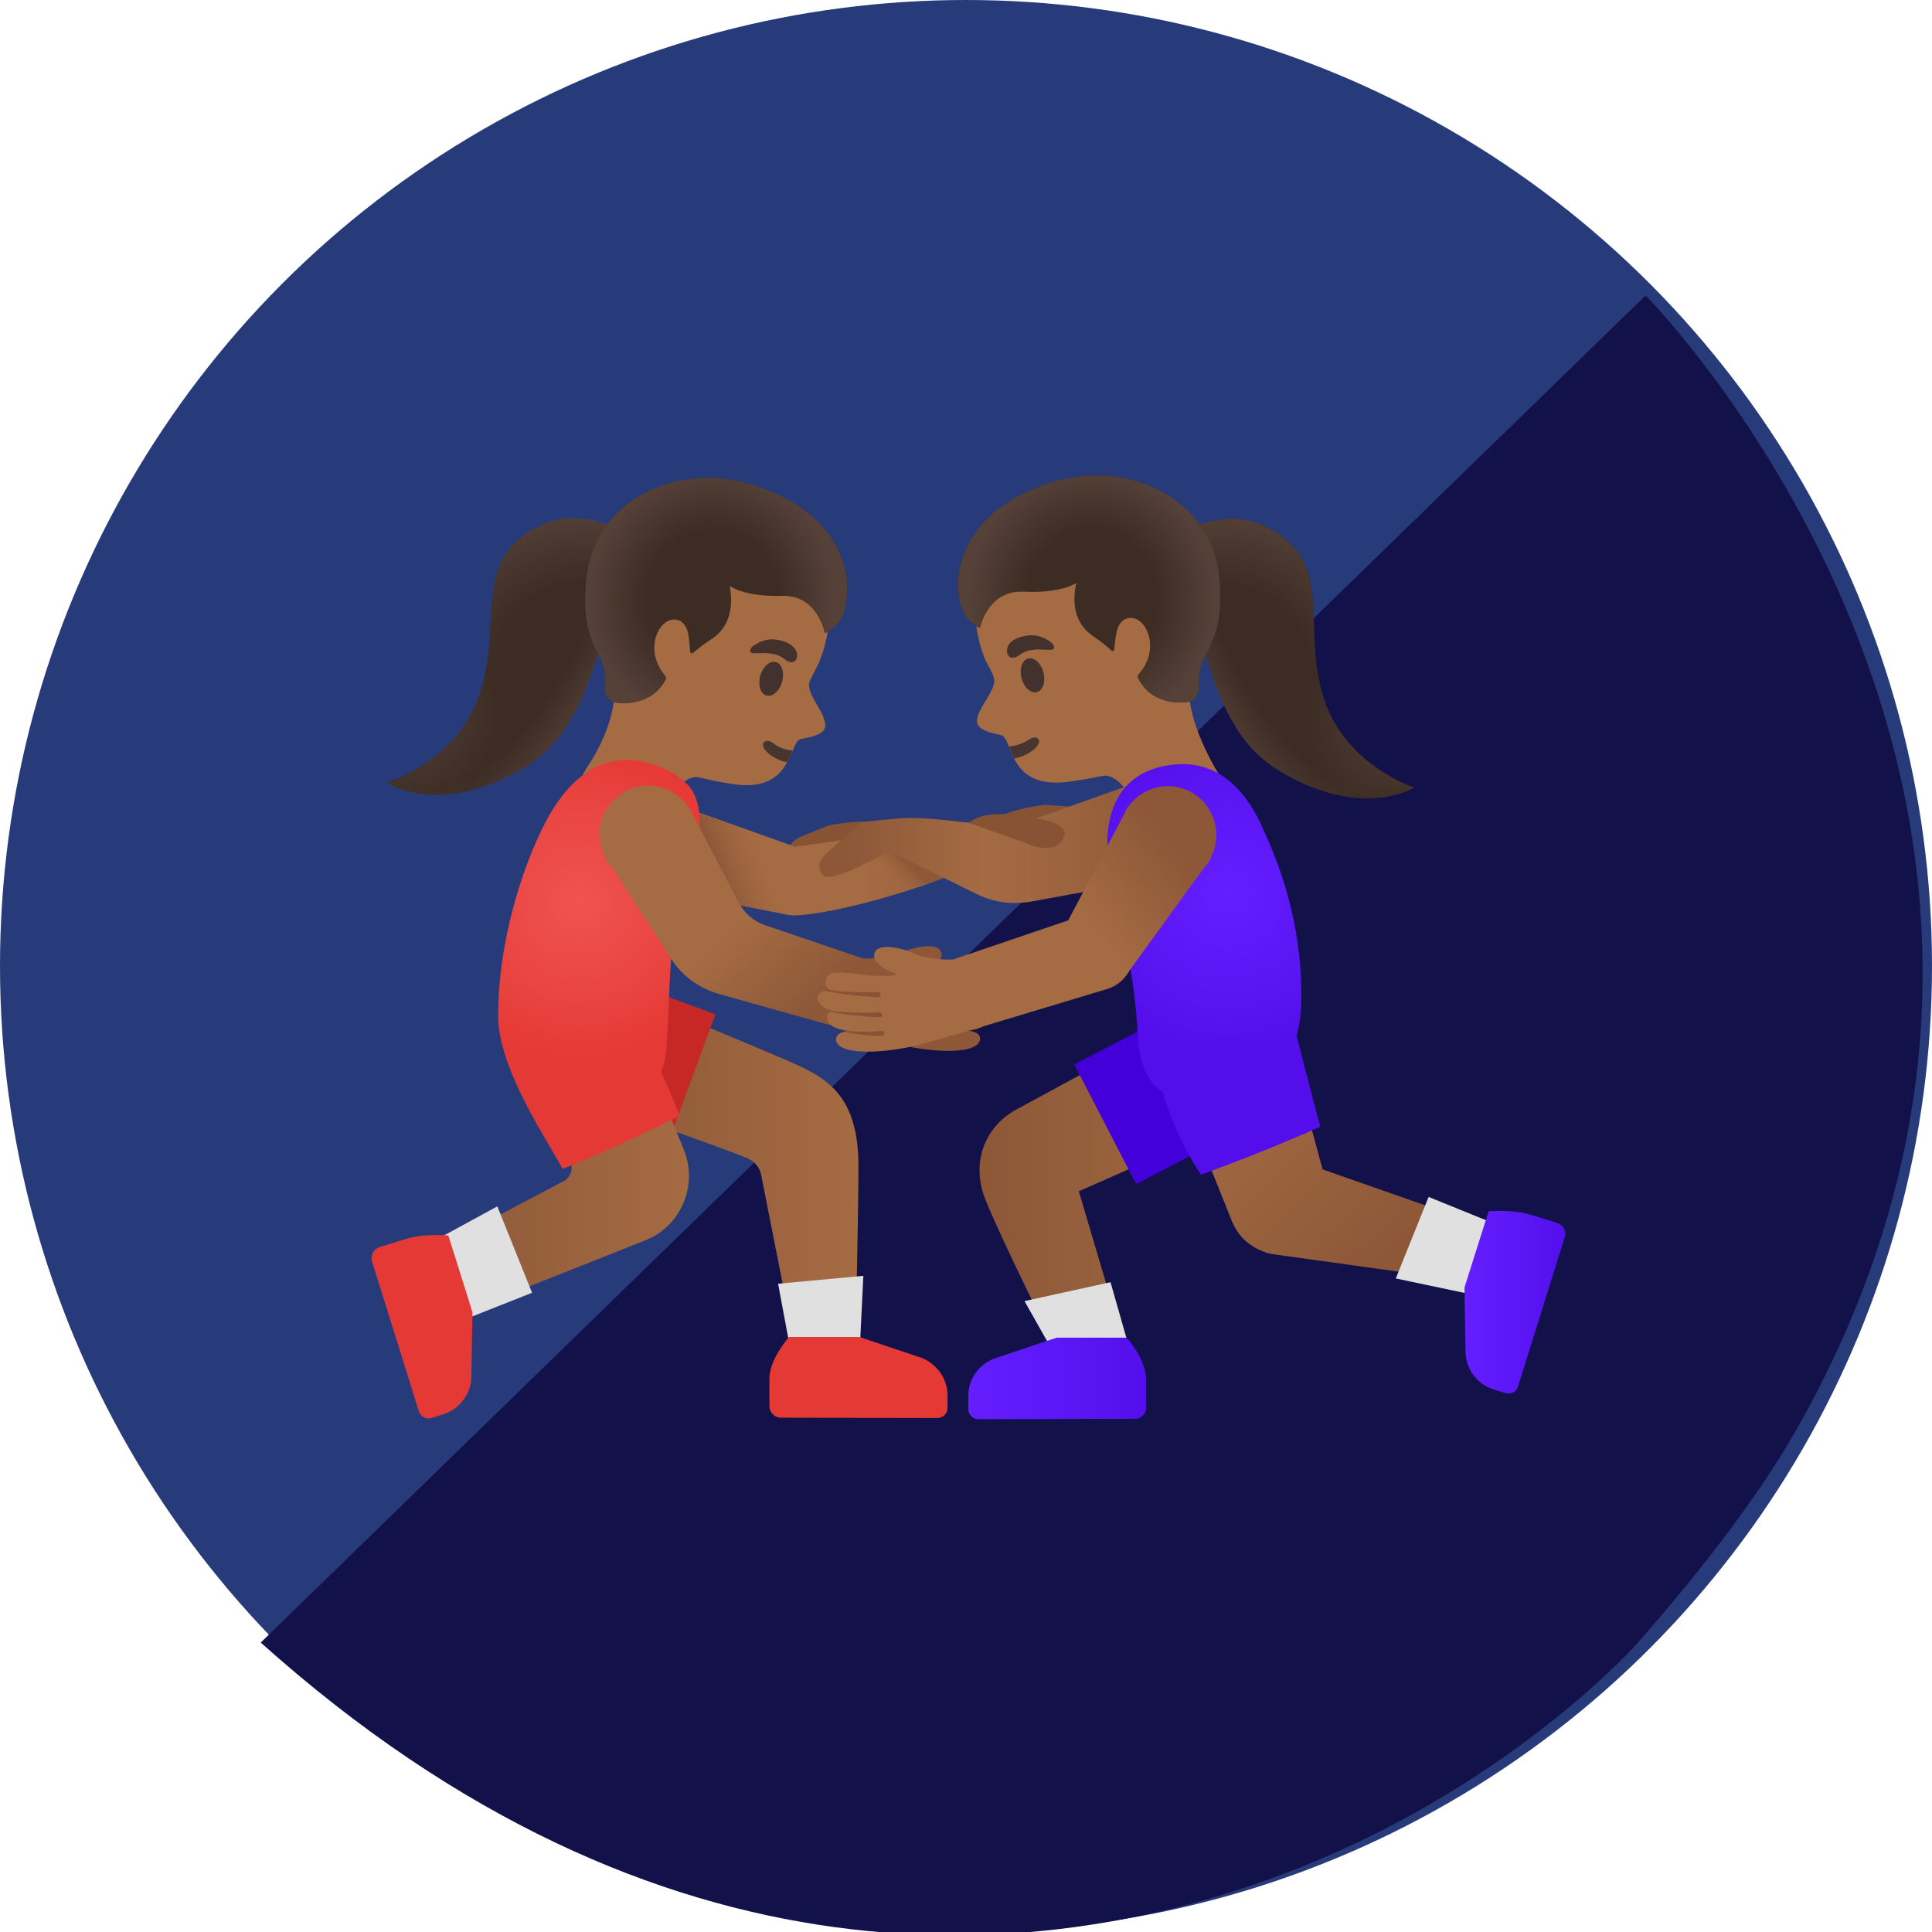 <?xml version="1.0" encoding="utf-8"?>
<!-- Generator: Adobe Illustrator 21.0.2, SVG Export Plug-In . SVG Version: 6.00 Build 0)  -->
<svg version="1.1" id="Layer_1" xmlns="http://www.w3.org/2000/svg" xmlns:xlink="http://www.w3.org/1999/xlink" x="0px" y="0px"
	 viewBox="0 0 512 512" style="enable-background:new 0 0 512 512;" xml:space="preserve">
<style type="text/css">
	.st0{fill:#273B7A;}
	.st1{fill:#121149;}
	.st2{fill:url(#SVGID_1_);}
	.st3{fill:#C62828;}
	.st4{fill:url(#SVGID_2_);}
	.st5{fill:#875334;}
	.st6{fill:#A56C43;}
	.st7{fill:#473530;}
	.st8{fill:#42312C;}
	.st9{fill:#3C2C23;}
	.st10{fill:url(#SVGID_3_);}
	.st11{fill:url(#SVGID_4_);}
	.st12{fill:url(#SVGID_5_);}
	.st13{fill:url(#SVGID_6_);}
	.st14{fill:url(#SVGID_7_);}
	.st15{fill:url(#SVGID_8_);}
	.st16{fill:url(#SVGID_9_);}
	.st17{fill:url(#SVGID_10_);}
	.st18{fill:url(#SVGID_11_);}
	.st19{fill:url(#SVGID_12_);}
	.st20{fill:url(#SVGID_13_);}
	.st21{fill:url(#SVGID_14_);}
	.st22{fill:url(#SVGID_15_);}
	.st23{fill:#4300D9;}
	.st24{fill:url(#SVGID_16_);}
	.st25{fill:url(#SVGID_17_);}
	.st26{fill:url(#SVGID_18_);}
	.st27{fill:url(#SVGID_19_);}
	.st28{fill:url(#SVGID_20_);}
	.st29{fill:#E0E0E0;}
	.st30{fill:#E53935;}
	.st31{fill:url(#SVGID_21_);}
	.st32{fill:url(#SVGID_22_);}
</style>
<circle class="st0" cx="256" cy="256" r="256"/>
<path class="st1" d="M69.1,435.3l367-357c0,0,132.3,133.1,41.7,297.5c-10.7,19.5-26.2,39.4-43.7,59.5c0,0-32.2,36.5-88.6,59.2
	C277.2,522.1,174.7,529.9,69.1,435.3z"/>
<linearGradient id="SVGID_1_" gradientUnits="userSpaceOnUse" x1="155.808" y1="800.196" x2="227.52" y2="800.196" gradientTransform="matrix(1 0 0 1 0 -492)">
	<stop  offset="0" style="stop-color:#8D5738"/>
	<stop  offset="1" style="stop-color:#A56C43"/>
</linearGradient>
<path class="st2" d="M212.7,282.9c-6.1-3-49.9-20.9-49.9-20.9l-7.1,29.8c0,0,31.3,10.7,42.3,15.1c1.9,0.8,3.3,2.4,3.7,4.4l8.5,43
	l16.5,0c0,0,0.8-32.2,0.8-45.3C227.5,292,220.5,286.7,212.7,282.9z"/>
<path class="st3" d="M165.4,259.9c-2.2-0.8-4.5-1.2-6.7-1.2c-7.9,0-15.3,4.9-18.2,12.7c-3.7,10,1.4,21.2,11.5,24.9c0,0,0,0,0,0
	l24.2,8.9l13.4-36.4L165.4,259.9z"/>
<linearGradient id="SVGID_2_" gradientUnits="userSpaceOnUse" x1="115.283" y1="802.229" x2="182.565" y2="802.229" gradientTransform="matrix(1 0 0 1 0 -492)">
	<stop  offset="0" style="stop-color:#8D5738"/>
	<stop  offset="1" style="stop-color:#A56C43"/>
</linearGradient>
<path class="st4" d="M181.2,304.6L168.3,273l-28.5,11.5l11.1,22.9c1.2,2,0.5,4.5-1.5,5.6l-34.1,18l8.1,16.6l47.6-18.9
	c9.4-3.7,14-14.4,10.3-23.8C181.2,304.7,181.2,304.7,181.2,304.6z"/>
<path class="st5" d="M284.8,213.8l-8.1-0.5c-2,0.3-12.4,1.7-14.4,5.2c-0.5,0.8-0.6,1.8-0.2,2.4c0.5,2.1,2.2,3.6,4.1,3.6
	c0.3,0,0.5,0,0.8-0.1h0l18.2-4.2c3.1-1.1,3.6-2.9,3.7-3.2c0.1-0.2,0.1-0.3,0-0.5C288.7,214.6,286.5,214.1,284.8,213.8L284.8,213.8z"
	/>
<path class="st6" d="M214.6,180.5c-1.3,3.2,4.2,8.1,4.1,11.9c-0.1,2.9-6.3,3.2-6.9,3.6c-0.7,0.5-1.2,1.5-1.7,2.9
	c-0.4,1-0.9,2-1.5,3.1c-2,3.7-5.7,7.3-15,5.7c-6.2-1-6.7-1.4-8.6-1.7c-3.9-0.6-7.1,5.2-7.1,5.2s-7.5,13.6-17.1,7.8
	c-11-6.6-5.6-15.1-5.6-15.1s10.1-13.7,7.1-25.6c-2.9-11.3-1.9-29.6,3.9-35.2c9-8.7,25.5-13.1,37-8.2c12.9,5.6,17.7,17.1,16.5,29.8
	c-0.4,4.6-1.7,9-3.2,12C216.3,177.1,214.9,179.7,214.6,180.5z"/>
<path class="st7" d="M210.1,198.9c-0.4,1-0.9,2-1.5,3.1c-2.1-0.4-4.4-1.5-5.8-3.2c-1.6-2,0.2-3.3,2.2-1.8
	C206.2,198,208.3,198.8,210.1,198.9z"/>
<ellipse transform="matrix(0.273 -0.962 0.962 0.273 -24.489 327.412)" class="st8" cx="204.4" cy="179.9" rx="4.6" ry="3"/>
<path class="st8" d="M199.1,173c-0.6-0.4-0.3-1.4,0.9-2.1c1.2-0.7,3.1-1.9,6.3-1.3c3.4,0.7,4.6,2.2,4.9,3.6c0.3,1.8-1,3.3-3.4,1.4
	C204.9,172.2,200,173.5,199.1,173z"/>
<path class="st9" d="M127.3,183.4c6.1-19.1-2.9-35.9,16.8-44.5c13-5.7,30.6,6.2,32.6,11.2c3.9,9.8-9.5,11.7-13.4,14.2
	c-5.7,3.7-6.6,27.9-23.4,38.5c-22.9,14.3-37.4,4.6-37.4,4.6S121.5,201.8,127.3,183.4z"/>
<radialGradient id="SVGID_3_" cx="-359.478" cy="740.46" r="47.88" gradientTransform="matrix(-0.83 -0.434 -0.433 0.818 177.01 -583.526)" gradientUnits="userSpaceOnUse">
	<stop  offset="0.526" style="stop-color:#554138;stop-opacity:0"/>
	<stop  offset="1" style="stop-color:#554138"/>
</radialGradient>
<path class="st10" d="M129.3,174.1c1.9-15.2-1.6-28.1,14.9-35.3c13-5.7,30.6,6.2,32.6,11.2c3.9,9.8-9.5,11.7-13.4,14.2
	C157.7,167.9,129.3,174.1,129.3,174.1z"/>
<radialGradient id="SVGID_4_" cx="180.611" cy="554.264" r="51.203" gradientTransform="matrix(0.807 0.473 0.501 -0.802 -316.762 548.793)" gradientUnits="userSpaceOnUse">
	<stop  offset="0" style="stop-color:#554138"/>
	<stop  offset="0.526" style="stop-color:#554138;stop-opacity:0"/>
</radialGradient>
<path class="st11" d="M127.3,183.4c1.5-4.8,2.2-9.8,2.5-14.9c0.3-4.5,0.3-8.5,4.8-10.9c7.1-3.8,17.9-2.3,25.1,3.5
	c2.2,1.8,3.3,3.4,2.2,5.4c-0.8,1.4-1.7,2.6-2.3,4.2c-1.3,3.5-2.5,7.1-3.8,10.6c-3.3,8.4-7.8,16.6-15.9,21.7
	c-22.9,14.3-37.4,4.6-37.4,4.6S121.5,201.8,127.3,183.4z"/>
<radialGradient id="SVGID_5_" cx="182.662" cy="612.856" r="29.251" gradientTransform="matrix(0.806 0.475 1.304 -2.068 -811.946 1355.205)" gradientUnits="userSpaceOnUse">
	<stop  offset="0.526" style="stop-color:#554138;stop-opacity:0"/>
	<stop  offset="1" style="stop-color:#554138"/>
</radialGradient>
<path class="st12" d="M118.1,210.5c0,0,21.1-1.5,31.5-17.3c4.2-6.3,6.5-12.1,7.7-16.2c1-3.5,6.5-17.1,11.3-19.5
	C168.6,157.6,134.1,173.9,118.1,210.5z"/>
<path class="st9" d="M165.5,134.2c7.5-6.2,18.2-8.8,28.6-7c9,1.6,20.8,6.6,26.7,16.1c3.5,5.7,4.9,12.4,2.8,19.1c-1.3,4-5,5.4-5,5.4
	s-1.8-10.2-11.4-9.9c-10.1,0.3-13.8-2.6-13.8-2.6c1.5,8.7-2.2,12.4-5.2,14.3c-1.7,1.1-3.4,2.5-4.4,3.3c-0.5,0.4-0.8,0.3-0.9-0.3
	c-0.1-1.4-0.3-3.8-0.6-5c-1-4-4.1-3.4-4.1-3.4c-4.2,0.6-7.3,8.5-2,14.8c0.1,0.2,0.5,0.6,0.1,1.3c-4.3,7.8-13.9,6-14.4,5.5l0,0
	c-0.1,0-0.1-0.1-0.1-0.1c-1.1-0.9-1.7-2.2-1.5-3.8c0.4-5.8-1.6-7.9-2.8-10.7c-1.4-3.2-2.9-6.9-2.3-15.9
	C155.7,146.6,159.2,139.3,165.5,134.2z"/>
<radialGradient id="SVGID_6_" cx="-292.468" cy="664.28" r="41.744" gradientTransform="matrix(-0.765 -0.173 -0.168 0.798 76.615 -421.912)" gradientUnits="userSpaceOnUse">
	<stop  offset="0.526" style="stop-color:#554138;stop-opacity:0"/>
	<stop  offset="1" style="stop-color:#554138"/>
</radialGradient>
<path class="st13" d="M165.5,134.2c7.5-6.2,18.2-8.8,28.6-7c9,1.6,20.8,6.6,26.7,16.1c3.5,5.7,4.9,12.4,2.8,19.1c-1.3,4-5,5.4-5,5.4
	s-1.8-10.2-11.4-9.9c-10.1,0.3-13.8-2.6-13.8-2.6c1.5,8.7-2.2,12.4-5.2,14.3c-1.7,1.1-3.4,2.5-4.4,3.3c-0.5,0.4-0.8,0.3-0.9-0.3
	c-0.1-1.4-0.3-3.8-0.6-5c-1-4-4.1-3.4-4.1-3.4c-4.2,0.6-7.3,8.5-2,14.8c0.1,0.2,0.5,0.6,0.1,1.3c-4.3,7.8-13.9,6-14.4,5.5l0,0
	c-0.1,0-0.1-0.1-0.1-0.1c-1.1-0.9-1.7-2.2-1.5-3.8c0.4-5.8-1.6-7.9-2.8-10.7c-1.4-3.2-2.9-6.9-2.3-15.9
	C155.7,146.6,159.2,139.3,165.5,134.2z"/>
<path class="st6" d="M263.3,179.4c1.3,3.2-4.4,8-4.4,11.8c0.1,2.9,6.2,3.3,6.8,3.8c0.7,0.5,1.2,1.6,1.7,2.9c0.4,1,0.8,2.1,1.4,3.2
	c1.9,3.7,5.5,7.4,14.9,6c6.2-0.9,6.7-1.2,8.7-1.5c3.9-0.5,7,5.4,7,5.4s7.2,13.7,16.9,8.1c11.1-6.4,8.6-10.9,8.6-10.9
	s-12.5-18-9.3-29.8c3.1-11.2,2.5-29.5-3.1-35.3c-8.8-8.9-25.2-13.7-36.8-9c-13,5.3-18,16.7-17.2,29.4c0.3,4.6,1.5,9,2.9,12
	C261.7,175.9,263.1,178.5,263.3,179.4z"/>
<path class="st7" d="M267.4,197.8c0.4,1,0.8,2.1,1.4,3.2c2.1-0.4,4.4-1.4,5.9-3.1c1.7-2-0.1-3.3-2.2-1.8
	C271.3,197,269.2,197.7,267.4,197.8z"/>
<ellipse transform="matrix(0.968 -0.252 0.252 0.968 -36.239 74.613)" class="st8" cx="273.5" cy="179" rx="3" ry="4.6"/>
<path class="st8" d="M279,172.1c0.7-0.4,0.3-1.4-0.9-2.2c-1.2-0.7-3.1-2-6.3-1.4c-3.4,0.6-4.7,2.1-4.9,3.5c-0.3,1.8,1,3.3,3.4,1.5
	C273.2,171.2,278.1,172.6,279,172.1z"/>
<path class="st9" d="M350.5,184.1c-5.6-19.3,3.7-35.9-15.8-44.9c-12.9-6-30.7,5.5-32.8,10.5c-4.1,9.7,9.3,11.9,13,14.5
	c5.6,3.8,5.9,28.1,22.6,39c22.6,14.8,37.3,5.5,37.3,5.5S355.9,202.7,350.5,184.1z"/>
<radialGradient id="SVGID_7_" cx="77.207" cy="965.077" r="47.88" gradientTransform="matrix(0.839 -0.416 0.415 0.828 -141.804 -587.935)" gradientUnits="userSpaceOnUse">
	<stop  offset="0.526" style="stop-color:#554138;stop-opacity:0"/>
	<stop  offset="1" style="stop-color:#554138"/>
</radialGradient>
<path class="st14" d="M348.7,174.8c-1.6-15.2,2.2-28-14.1-35.6c-12.9-6-30.7,5.5-32.8,10.5c-4.1,9.7,9.3,11.9,13,14.5
	C320.5,168,348.7,174.8,348.7,174.8z"/>
<radialGradient id="SVGID_8_" cx="-264.712" cy="300.579" r="51.203" gradientTransform="matrix(-0.818 0.455 -0.483 -0.813 299.688 555.787)" gradientUnits="userSpaceOnUse">
	<stop  offset="0" style="stop-color:#554138"/>
	<stop  offset="0.526" style="stop-color:#554138;stop-opacity:0"/>
</radialGradient>
<path class="st15" d="M350.5,184.1c-1.4-4.8-1.9-9.9-2.2-15c-0.2-4.5-0.1-8.5-4.6-11c-7-4-17.9-2.7-25.2,3c-2.2,1.7-3.4,3.3-2.3,5.3
	c0.8,1.4,1.6,2.6,2.2,4.2c1.3,3.5,2.3,7.1,3.6,10.6c3.1,8.4,7.4,16.8,15.4,22c22.6,14.8,37.3,5.5,37.3,5.5S355.9,202.7,350.5,184.1
	L350.5,184.1z"/>
<radialGradient id="SVGID_9_" cx="-261.666" cy="510.366" r="29.251" gradientTransform="matrix(-0.816 0.457 -1.258 -2.097 771.939 1364.778)" gradientUnits="userSpaceOnUse">
	<stop  offset="0.526" style="stop-color:#554138;stop-opacity:0"/>
	<stop  offset="1" style="stop-color:#554138"/>
</radialGradient>
<path class="st16" d="M359.1,211.5c0,0-21-2-31.1-18c-3.2-5.1-5.7-10.5-7.3-16.3c-1-3.5-6.2-17.3-10.9-19.8
	C309.8,157.4,343.9,174.6,359.1,211.5z"/>
<path class="st9" d="M313.4,134.1c-7.4-6.4-18-9.2-28.4-7.7c-9,1.4-20.9,6.2-27,15.5c-3.7,5.6-5.2,12.3-3.2,19
	c1.2,4,4.9,5.5,4.9,5.5s2-10.1,11.6-9.6c10.1,0.5,13.9-2.3,13.9-2.3c-1.8,8.6,1.9,12.4,4.9,14.4c1.7,1.1,3.4,2.5,4.3,3.4
	c0.5,0.4,0.8,0.3,0.9-0.2c0.1-1.4,0.4-3.8,0.7-5c1.1-4,4.2-3.3,4.2-3.3c4.1,0.6,7.1,8.7,1.6,14.8c-0.1,0.2-0.5,0.6-0.1,1.3
	c4.1,7.9,13.7,6.3,14.2,5.8l0,0c0.1,0,0.1-0.1,0.1-0.1c1.2-0.9,1.7-2.1,1.7-3.7c-0.2-5.8,1.8-7.9,3-10.6c1.4-3.2,3-6.8,2.6-15.9
	C323,146.7,319.6,139.4,313.4,134.1z"/>
<radialGradient id="SVGID_10_" cx="283.174" cy="781.178" r="41.724" gradientTransform="matrix(0.769 -0.156 0.15 0.802 -45.7 -423.754)" gradientUnits="userSpaceOnUse">
	<stop  offset="0.526" style="stop-color:#554138;stop-opacity:0"/>
	<stop  offset="1" style="stop-color:#554138"/>
</radialGradient>
<path class="st17" d="M313.4,134.1c-7.4-6.4-18-9.2-28.4-7.7c-9,1.4-20.9,6.2-27,15.5c-3.7,5.6-5.2,12.3-3.2,19
	c1.2,4,4.9,5.5,4.9,5.5s2-10.1,11.6-9.6c10.1,0.5,13.9-2.3,13.9-2.3c-1.8,8.6,1.9,12.4,4.9,14.4c1.7,1.1,3.4,2.5,4.3,3.4
	c0.5,0.4,0.8,0.3,0.9-0.2c0.1-1.4,0.4-3.8,0.7-5c1.1-4,4.2-3.3,4.2-3.3c4.1,0.6,7.1,8.7,1.6,14.8c-0.1,0.2-0.5,0.6-0.1,1.3
	c4.1,7.9,13.7,6.3,14.2,5.8l0,0c0.1,0,0.1-0.1,0.1-0.1c1.2-0.9,1.7-2.1,1.7-3.7c-0.2-5.8,1.8-7.9,3-10.6c1.4-3.2,3-6.8,2.6-15.9
	C323,146.7,319.6,139.4,313.4,134.1z"/>
<path class="st5" d="M236,221.7c0.1-1-0.3-1.9-1-2.5c-3-2.7-13.3-0.9-15.5-0.4l-7.5,3c-1,0.6-3.3,1.9-2.8,3.9c0,0.2,0.1,0.3,0.2,0.4
	c0.1,0.2,1.3,1.8,4.6,1.9l18.5-1.7h0C234.7,226,236.3,223.9,236,221.7z"/>
<linearGradient id="SVGID_11_" gradientUnits="userSpaceOnUse" x1="170.601" y1="719.75" x2="268.188" y2="719.75" gradientTransform="matrix(1 0 0 1 0 -492)">
	<stop  offset="0.599" style="stop-color:#A56C43"/>
	<stop  offset="1" style="stop-color:#8D5738"/>
</linearGradient>
<path class="st18" d="M268,222.8c-0.8,2.2-6.3,5.2-13.6,8.2l-1.2,0.5c-2.1,0.8-4.4,1.7-6.7,2.5c-0.8,0.3-1.7,0.6-2.5,0.9
	c-12.5,4.2-26.6,7.6-33.8,7.7h0c-0.2,0-0.4-0.1-0.6-0.1c-0.4,0-0.8,0-1.2-0.1c-0.4-0.1-0.8-0.2-1.2-0.3v0l-1-0.2l-16.3-3.3
	l-19.3-3.9l7-21.5l0.2-0.5l21.7,7.7l11.2,4c5.6-0.8,33.7-4.6,38.1-5.6c2-0.4,6.1-0.9,9.9-0.9C264.2,218,269.3,219.1,268,222.8z"/>
<linearGradient id="SVGID_12_" gradientUnits="userSpaceOnUse" x1="236.199" y1="726.452" x2="241.325" y2="721.329" gradientTransform="matrix(1 0 0 1 0 -492)">
	<stop  offset="0" style="stop-color:#A56C43;stop-opacity:0"/>
	<stop  offset="1" style="stop-color:#8D5738"/>
</linearGradient>
<path class="st19" d="M253.1,231.5c-2.1,0.8-12.9,4.5-13.7,4.8c-4.8-2.5-10.6-8.6-10.6-8.6l9.2-5.6L253.1,231.5z"/>
<linearGradient id="SVGID_13_" gradientUnits="userSpaceOnUse" x1="203.12" y1="715.185" x2="189.577" y2="720.311" gradientTransform="matrix(1 0 0 1 0 -492)">
	<stop  offset="0" style="stop-color:#A56C43;stop-opacity:0"/>
	<stop  offset="1" style="stop-color:#8D5738"/>
</linearGradient>
<path class="st20" d="M206.1,242l-16.3-3.3l-12.3-25.4l0.2-0.5l21.7,7.7L206.1,242z"/>
<linearGradient id="SVGID_14_" gradientUnits="userSpaceOnUse" x1="315.069" y1="715.417" x2="224.254" y2="715.417" gradientTransform="matrix(1 0 0 1 0 -492)">
	<stop  offset="0" style="stop-color:#8D5738"/>
	<stop  offset="0.599" style="stop-color:#A56C43"/>
	<stop  offset="1" style="stop-color:#8D5738"/>
</linearGradient>
<path class="st21" d="M312.5,211.6c-3.2-3.4-8.1-4.9-12.6-3.7c-0.1,0-0.3,0-0.4,0.1l-0.2,0.1c-0.2,0-0.3,0.1-0.6,0.2L267,219.6
	c-4.9-0.8-19.5-3.1-27.1-2.8c-2.9,0.1-11.2,1-11.5,1.1c-0.3,0-0.5,0.2-0.7,0.3l-8.9,8.2c-1.7,1.4-2.2,3.6-1,5.2
	c0.7,1,1.8,2.4,16.1-5c1.2-0.6,2.6-0.6,3.9,0L259,237c3.1,1.5,6.4,2.3,9.8,2.3c1.3,0,2.7-0.1,4.1-0.3l31.1-5.7
	c1.2-0.1,2.3-0.3,3.3-0.7c0.2,0,0.3-0.1,0.4-0.2c2.9-1.1,5.3-3.3,6.8-6C317,221.6,316.2,215.5,312.5,211.6z"/>
<path class="st5" d="M278.7,217.8c0,0-16.6-4.8-21.9,0.3l15.5,5.5c0,0,7.4,3.5,9.7-1.8C283,219.6,280,218.3,278.7,217.8z"/>
<linearGradient id="SVGID_15_" gradientUnits="userSpaceOnUse" x1="259.632" y1="803.462" x2="334.957" y2="803.462" gradientTransform="matrix(1 0 0 1 0 -492)">
	<stop  offset="0" style="stop-color:#8D5738"/>
	<stop  offset="1" style="stop-color:#A56C43"/>
</linearGradient>
<path class="st22" d="M335,294l-12.3-28.9L269.4,294c-8.2,4.4-12.4,14-8.1,24.3c4.5,11.1,18.7,39.5,18.7,39.5l17.4-3.3l-11.5-38.8
	C285.9,315.7,335,294,335,294z"/>
<path class="st23" d="M332.9,277.1c-3.1-5.9-9.2-9.6-15.8-9.6c-2.8,0-5.6,0.7-8.2,2l-24.2,12.6l16.4,31.7l24.2-12.6
	C334,296.6,337.4,285.9,332.9,277.1z"/>
<linearGradient id="SVGID_16_" gradientUnits="userSpaceOnUse" x1="370.452" y1="823.72" x2="323.055" y2="773.944" gradientTransform="matrix(1 0 0 1 0 -492)">
	<stop  offset="0" style="stop-color:#8D5738"/>
	<stop  offset="1" style="stop-color:#A56C43"/>
</linearGradient>
<path class="st24" d="M350.5,309.9l-14.7-54.2l-31.9,11.5l22.4,56l0.1,0.3c0.7,1.7,1.7,3.3,3,4.7c1.8,1.8,3.9,3,6.1,3.7l0,0.1
	l0.6,0.1c0.7,0.2,1.4,0.3,2.1,0.4l53.4,7.4l5.6-13.6C397.1,326.2,350.5,309.9,350.5,309.9z"/>
<radialGradient id="SVGID_17_" cx="325.406" cy="728.162" r="43.352" gradientTransform="matrix(1 0 0 1 0 -492)" gradientUnits="userSpaceOnUse">
	<stop  offset="0" style="stop-color:#651FFF"/>
	<stop  offset="0.705" style="stop-color:#5914F2"/>
	<stop  offset="1" style="stop-color:#530EEB"/>
</radialGradient>
<path class="st25" d="M343.6,274.4c0.7-2.2,1-4.6,1.2-7.4c0.6-15.4-2.7-31.4-9.8-46.7c-2.3-5.3-8.2-17.8-21.6-17.8
	c-0.7,0-1.3,0-2,0.1c-17.3,1.5-19.7,16.9-17,29.2c3.8,17.6,6.3,27,7.2,43.5c0.3,5.6,2.3,11.7,6.5,14.1c1.8,6.5,5.9,15.7,10.2,21.9
	c10.7-3.9,21.2-8.1,31.6-12.7C347.8,291,343.6,274.4,343.6,274.4z"/>
<radialGradient id="SVGID_18_" cx="153.324" cy="730.963" r="42.754" gradientTransform="matrix(1 0 0 1 0 -492)" gradientUnits="userSpaceOnUse">
	<stop  offset="0" style="stop-color:#EF5350"/>
	<stop  offset="0.545" style="stop-color:#EA4643"/>
	<stop  offset="0.987" style="stop-color:#E53935"/>
</radialGradient>
<path class="st26" d="M182.5,230.7c5-11.6,2.8-19.9-0.4-22.9c-5.3-5-10.4-5.4-13-6.2c-1.1-0.2-2.1-0.2-3-0.2
	c-9.8,0-17.3,7.4-22.7,18.8c-7.2,15.1-11.4,33.5-11.4,49c0,14.2,13.6,33.8,17.1,40.6c10.5-4.3,20.9-9,31-14.1
	c-1.5-3.9-3.1-7.8-4.9-11.6c0.8-2,1.3-4.3,1.4-6.7C177.8,263.1,176.7,246.3,182.5,230.7z"/>
<linearGradient id="SVGID_19_" gradientUnits="userSpaceOnUse" x1="171.058" y1="696.806" x2="223.517" y2="752.436" gradientTransform="matrix(1 0 0 1 0 -492)">
	<stop  offset="0.599" style="stop-color:#A56C43"/>
	<stop  offset="1" style="stop-color:#8D5738"/>
</linearGradient>
<path class="st27" d="M264.1,263.1c-0.6-0.6-1.5-0.8-3-0.8c0.4-0.3,0.7-0.7,1-1c0.4-0.7,0.5-1.4,0.2-2.2c-0.7-2.2-4.5-1.8-9.3-1.1
	c-1.9,0.2-3.8,0.5-4.9,0.4c-0.8,0.1-2.9,0.1-4.7-0.3c0.1,0,0.2-0.1,0.3-0.1c2-0.9,4.3-1.9,5.3-3.4c1-1.5,0.4-2.5,0.1-2.9
	c-1.7-1.9-7.3-0.6-10.7,0.9c-1.9,0.9-7.1,1.5-9,1.4c-0.2,0-0.4,0-0.7,0l-25.9-8.8c-3-1-5.6-3.2-7-6l-12.7-24.3
	c-0.1-0.2-0.2-0.3-0.2-0.3l-0.1-0.2c-0.1-0.1-0.1-0.2-0.2-0.3c-2.6-3.9-7.1-6.2-11.8-5.9c-5.3,0.4-10,4.3-11.5,9.5
	c-0.8,3.1-0.5,6.2,0.9,9.2c0,0.1,0.1,0.2,0.1,0.3c0.5,0.9,1.1,1.8,1.9,2.6l15.6,24.2c2.9,4.6,7.5,7.9,12.7,9.4l38.2,10.7
	c0.2,0.1,0.3,0.1,0.5,0c1.8,0.8,3.9,1.3,6.4,2l1.5,0.4c4.3,1.2,9.8,2,14.3,2c4.3,0,7.7-0.8,8.3-2.8c0.1-0.4,0-1-0.2-1.3
	c-0.4-0.6-1.2-1-2.8-1.3c2.8-0.3,5.1-1.2,5.4-3.3c0.1-0.5-0.1-1-0.4-1.4c-0.3-0.3-0.6-0.5-1-0.7c2-0.6,3.6-1.5,3.9-3.2
	C264.6,264,264.4,263.5,264.1,263.1z"/>
<linearGradient id="SVGID_20_" gradientUnits="userSpaceOnUse" x1="248.605" y1="758.6" x2="308.38" y2="712.489" gradientTransform="matrix(1 0 0 1 0 -492)">
	<stop  offset="0.599" style="stop-color:#A56C43"/>
	<stop  offset="1" style="stop-color:#8D5738"/>
</linearGradient>
<path class="st28" d="M322.3,220.2c-0.3-3.4-1.9-6.6-4.5-8.8c-2.6-2.2-6-3.3-9.4-3c-3.9,0.3-7.5,2.5-9.7,5.8
	c-0.1,0.1-0.2,0.2-0.2,0.3l-0.1,0.2c-0.1,0.1-0.2,0.3-0.3,0.7l-15,28.5l-30.6,10.4c-0.2,0-0.5-0.1-0.7,0c-1.9,0.1-7.1-0.5-9-1.4
	c-3.4-1.6-9-2.9-10.7-1c-0.3,0.4-0.9,1.4,0.1,2.9c1,1.5,3.3,2.5,5.3,3.4c0.1,0,0.2,0.1,0.2,0.1c-1.8,0.4-3.9,0.4-4.9,0.3
	c-0.8,0.1-2.8-0.1-4.6-0.4c-4.8-0.6-8.6-1.1-9.3,1.2c-0.2,0.7-0.2,1.5,0.2,2.1c0.2,0.4,0.6,0.7,1,1c-0.5,0-1,0-1.3,0.1
	c-0.8,0.1-1.3,0.3-1.7,0.7c-0.4,0.4-0.5,0.9-0.4,1.4v0c0.3,1.7,1.8,2.6,3.8,3.1c0,0,0,0,0.1,0c-0.2,0.1-0.4,0.2-0.5,0.2
	c-0.2,0.2-0.4,0.3-0.5,0.4c-0.3,0.4-0.5,0.9-0.4,1.4c0.3,2,2.4,2.9,5,3.3c0.1,0,0.3,0,0.4,0.1c-0.2,0.1-0.5,0.1-0.7,0.2
	c-1.2,0.3-1.8,0.6-2.1,1.2c-0.2,0.3-0.3,0.9-0.2,1.3c0.6,2,4,2.8,8.3,2.8c4.5,0,10-0.8,14.3-2l1.5-0.4c2.4-0.6,4.5-1.2,6.3-1.9
	c0.2,0,0.4,0,0.6,0l39.8-12c0.2-0.1,0.4-0.1,0.7-0.2l0.9-0.3c0.1,0,0.2-0.1,0.3-0.1c0.1,0,0.2-0.1,0.2-0.1c2.1-0.9,3.8-2.6,4.9-4.6
	l19.5-26.9c0.9-0.9,1.5-1.9,2-2.8c0.1-0.1,0.1-0.2,0.1-0.4C322.1,224.8,322.5,222.5,322.3,220.2L322.3,220.2z"/>
<path class="st5" d="M233.4,263.6c0,0.4-0.3,0.7-0.7,0.7c0,0-9.9-0.6-14-1.8c0.4-0.1,0.8-0.1,1.3-0.1c4,0.6,8.9,0.6,12.7,0.5
	C233.1,262.9,233.4,263.2,233.4,263.6z"/>
<path class="st5" d="M219.9,268.1c4.1,0.9,9,1.3,13.2,1.5h0.1c0.4,0,0.6-0.3,0.6-0.7c0-0.4-0.3-0.6-0.7-0.6c-4,0.2-8.6,0.1-12.6-0.4
	c0,0-0.1,0-0.1,0S219.9,268.1,219.9,268.1z"/>
<path class="st5" d="M234.4,273.8c0.1,0.3-0.2,0.7-0.6,0.7h-0.1c-3,0.1-7.1-0.4-10-1.1c0.2-0.1,0.4-0.1,0.7-0.2c3,0.3,6.6,0.3,9.3,0
	C234.1,273.2,234.4,273.4,234.4,273.8z"/>
<path class="st29" d="M206.2,340.2l3.4,18.2h18.2l1-20.3L206.2,340.2z"/>
<path class="st30" d="M244.4,359.9l-16.7-5.6l-18.6,0c0,0-5.1,5.8-5.2,10.8l0,7.5c0,1.7,1.4,3.1,3,3.1l41.5,0.1
	c1.5,0,2.7-1.2,2.7-2.7v-3.4C251.1,365.5,248.4,361.6,244.4,359.9z"/>
<path class="st29" d="M294.3,339.8l-22.8,5l8.7,15.4l19.4-1.8L294.3,339.8z"/>
<linearGradient id="SVGID_21_" gradientUnits="userSpaceOnUse" x1="256.451" y1="857.246" x2="303.691" y2="857.246" gradientTransform="matrix(1 0 0 1 0 -492)">
	<stop  offset="0" style="stop-color:#651FFF"/>
	<stop  offset="0.705" style="stop-color:#5914F2"/>
	<stop  offset="1" style="stop-color:#530EEB"/>
</linearGradient>
<path class="st31" d="M303.7,365.3c0-5.1-5.1-10.8-5.1-10.8l-18.6,0l-16.7,5.6c-4,1.6-6.7,5.5-6.7,9.9v3.4c0,1.5,1.2,2.7,2.7,2.7
	l41.5-0.1c1.7,0,3-1.4,3-3.1C303.7,372.8,303.7,365.3,303.7,365.3z"/>
<path class="st29" d="M131.8,319.7l-20,10.9l6.7,20.9l22.5-8.9L131.8,319.7z"/>
<path class="st30" d="M118.8,327.4c0,0-1.3-0.1-3.3-0.1c-2.2,0-5.2,0.2-7.8,1l-7.1,2.2c-1.6,0.5-2.5,2.2-2,3.8L111,374
	c0.4,1.1,1.4,1.9,2.5,1.9c0.3,0,0.6-0.1,0.8-0.1l3.2-1c4.1-1.3,7.1-5.1,7.4-9.4l0.3-17.6C125.2,347.6,118.8,327.4,118.8,327.4z"/>
<path class="st29" d="M378.6,317.2l-8.7,21.6l24.2,5.1l5.7-18.1L378.6,317.2z"/>
<linearGradient id="SVGID_22_" gradientUnits="userSpaceOnUse" x1="388.072" y1="837.128" x2="414.807" y2="837.128" gradientTransform="matrix(1 0 0 1 0 -492)">
	<stop  offset="0" style="stop-color:#651FFF"/>
	<stop  offset="0.705" style="stop-color:#5914F2"/>
	<stop  offset="1" style="stop-color:#530EEB"/>
</linearGradient>
<path class="st32" d="M412.7,324.1l-7.1-2.2c-2.6-0.8-5.6-1-7.8-1c-1.9,0-3.3,0.1-3.3,0.1l-6.4,20.2l0.3,17.6
	c0.3,4.3,3.2,8.1,7.4,9.4l3.2,1c0.3,0.1,0.6,0.1,0.8,0.1c1.1,0,2.2-0.7,2.5-1.9l12.4-39.6C415.2,326.3,414.3,324.6,412.7,324.1z"/>
</svg>
